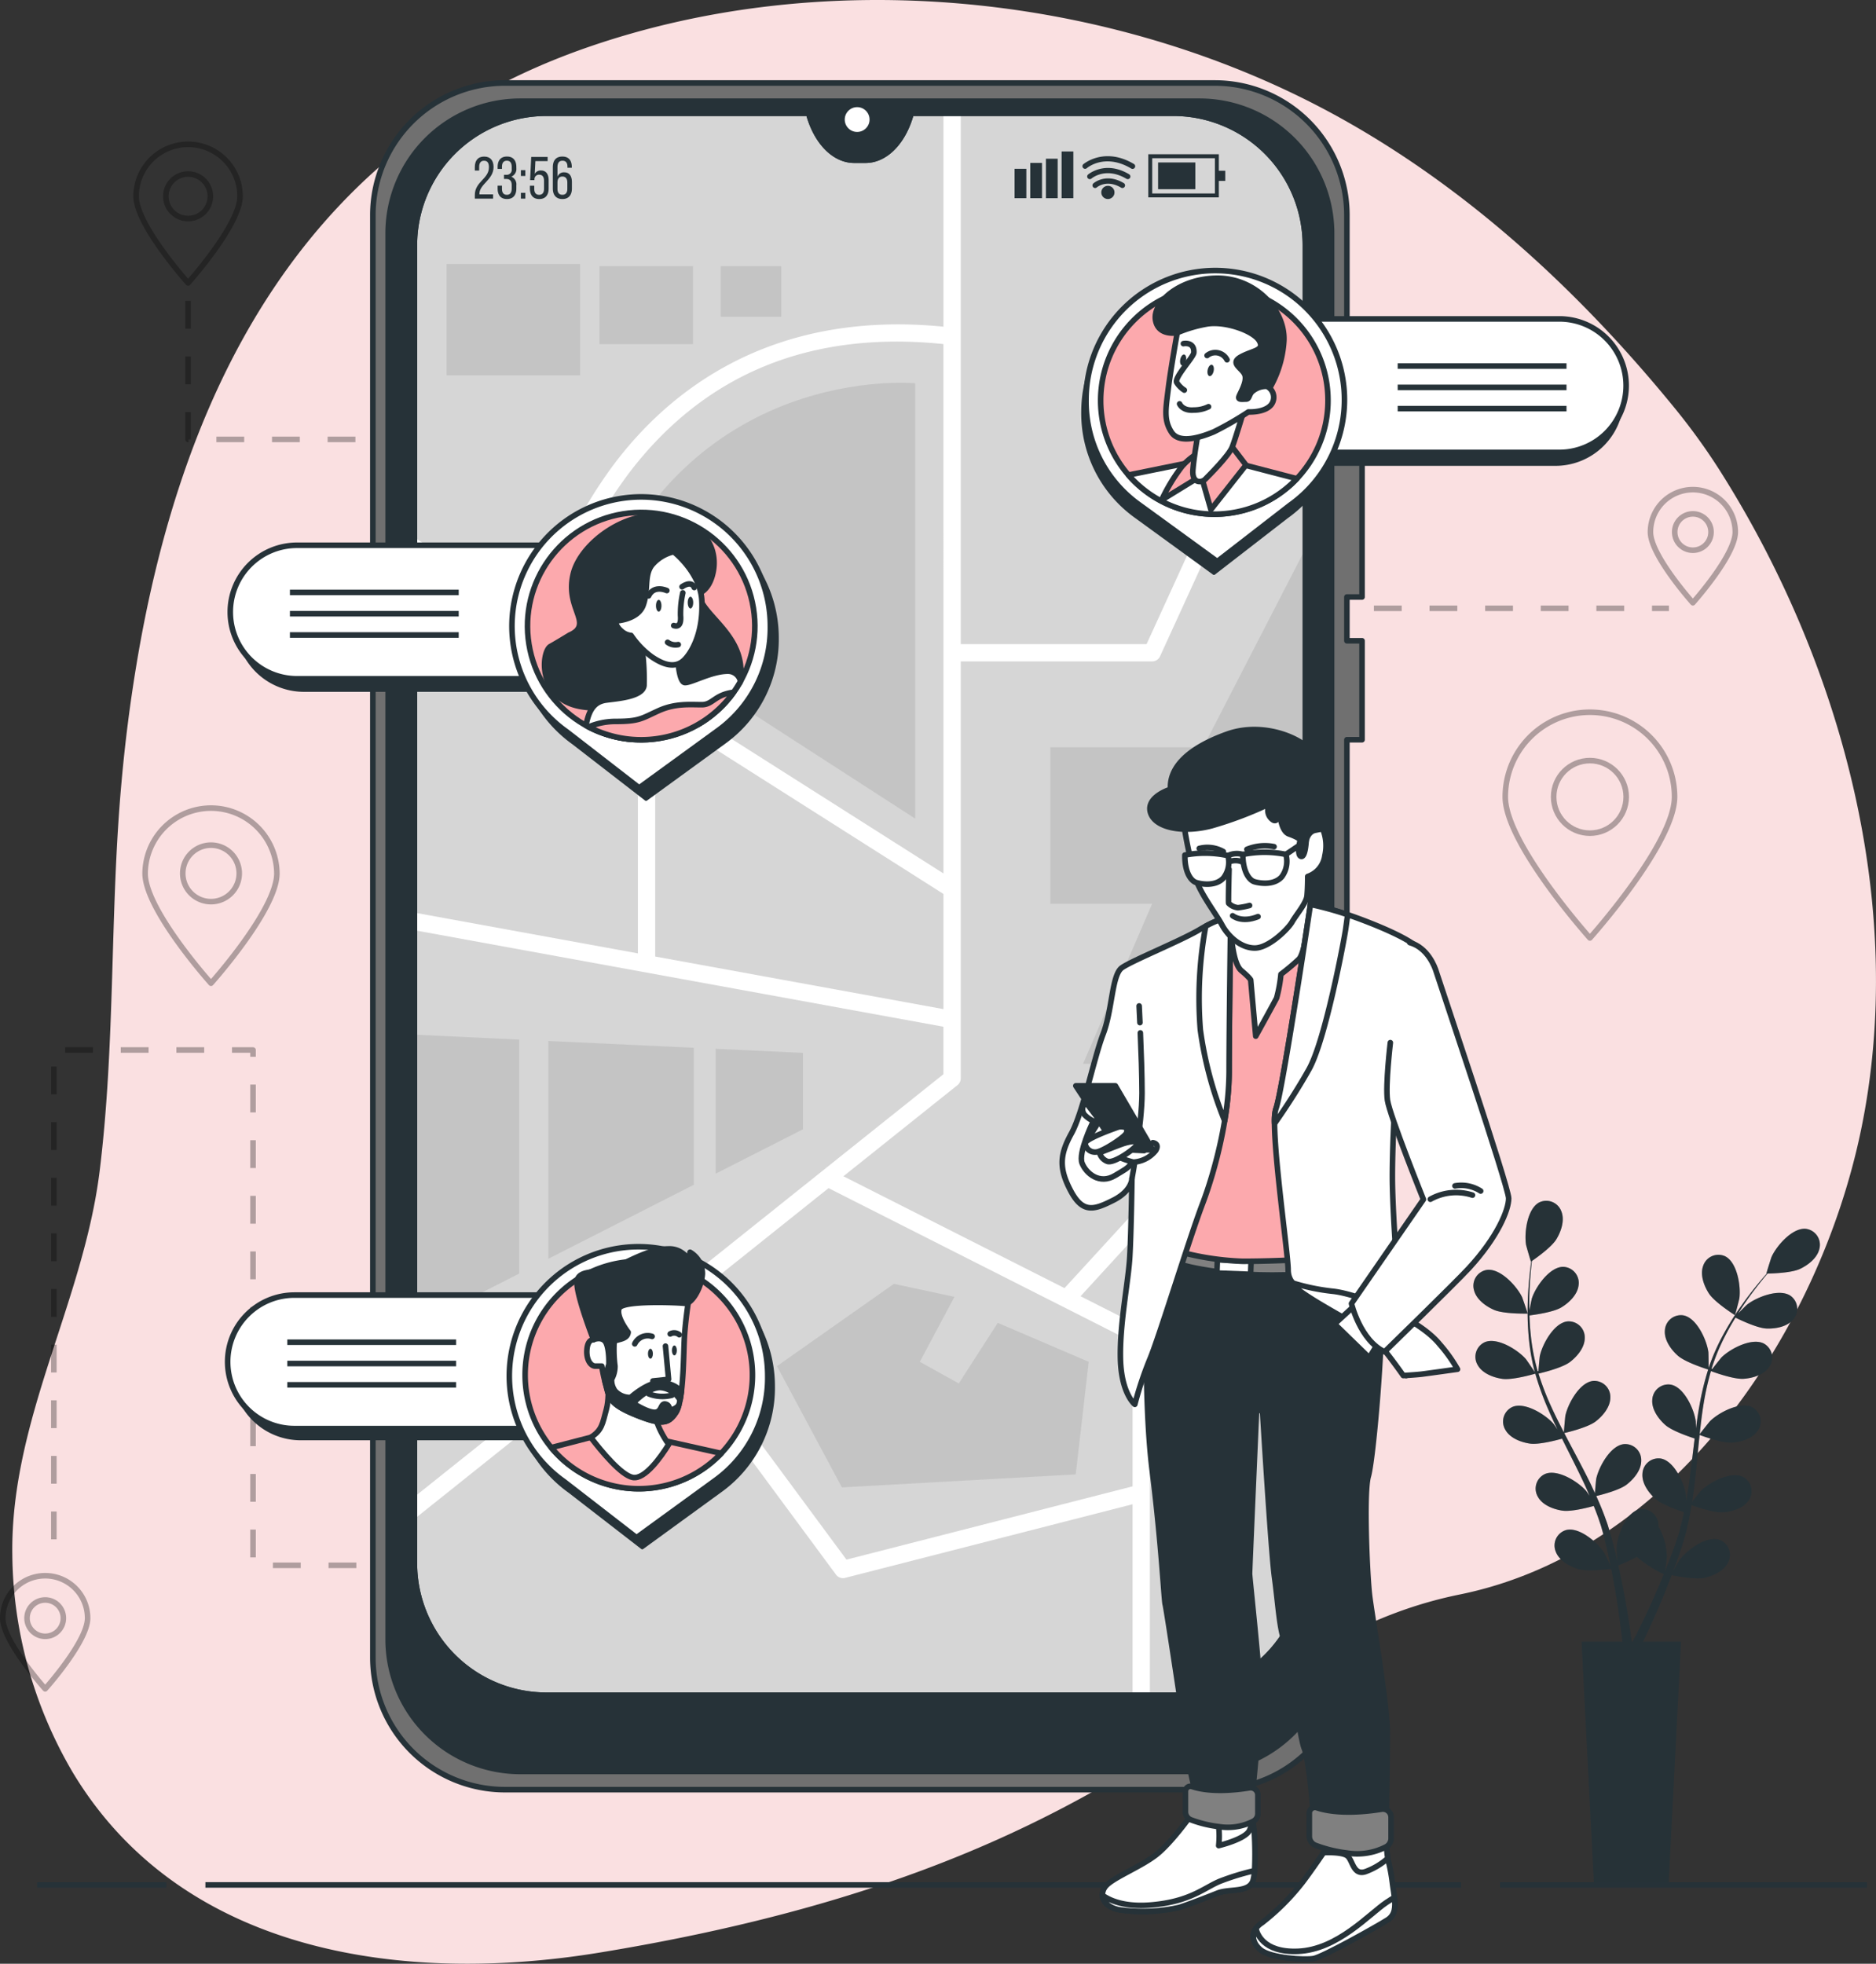 <svg xmlns="http://www.w3.org/2000/svg" width="337.295" height="353.033" viewBox="0 0 337.295 353.033">
  <rect x="0" y="0" width="337.295" height="353.033" fill="#333333" stroke="none"/>
  <g id="Group_62" data-name="Group 62" transform="translate(-1059.705 -138.527)">
    <g id="Background_Simple" data-name="Background Simple" transform="translate(1061.918 138.527)">
      <g id="Group_1" data-name="Group 1" transform="translate(0 0)">
        <path id="Path_1" data-name="Path 1" d="M351.111,103.239a118.122,118.122,0,0,0-8.582-12.054c-17.875-21.974-39.163-41.537-64.456-54.653C238.709,16.122,188.863,11.342,146.5,26.15,96.221,43.724,74.011,86.9,65.7,137.178q-1.741,10.534-2.679,21.182c-2.084,23.166-1.06,46.6-3.912,69.689-2.922,23.648-16.051,44.72-15.7,68.968a78.426,78.426,0,0,0,10.88,39.176c19.742,32.787,59.778,38.081,94.637,32.374,100.809-16.5,112.2-55.74,154.727-64.389,38.348-7.8,64.6-47.2,72.128-83.428C384.111,180.682,372.443,137.445,351.111,103.239Z" transform="translate(-43.406 -17.527)" fill="#fae0e1"/>
      </g>
    </g>
    <g id="Graphics" transform="translate(1060.205 164.475)">
      <g id="Group_8" data-name="Group 8" transform="translate(0 0)" opacity="0.3">
        <g id="Group_2" data-name="Group 2" transform="translate(9.182 28.137)">
          <path id="Path_3" data-name="Path 3" d="M84,87v24.912H214.01V315.1h10.9" transform="translate(-59.866 -87)" fill="none" stroke="#000" stroke-linejoin="round" stroke-width="1" stroke-dasharray="5"/>
          <path id="Path_4" data-name="Path 4" d="M53,325.378V237.407H88.811v92.642h94.978V158H343.382" transform="translate(-53 -102.726)" fill="none" stroke="#000" stroke-linejoin="round" stroke-width="1" stroke-dasharray="5"/>
        </g>
        <g id="Group_3" data-name="Group 3" transform="translate(23.974)">
          <path id="Path_5" data-name="Path 5" d="M90.684,60.2A9.342,9.342,0,1,0,72,60.2c0,5.16,9.342,15.57,9.342,15.57S90.684,65.359,90.684,60.2Z" transform="translate(-72 -50.857)" fill="none" stroke="#000" stroke-linejoin="round" stroke-width="1"/>
          <path id="Path_6" data-name="Path 6" d="M86.865,61.718a4,4,0,1,0-4,4A4,4,0,0,0,86.865,61.718Z" transform="translate(-73.519 -52.376)" fill="none" stroke="#000" stroke-linejoin="round" stroke-width="1"/>
        </g>
        <g id="Group_4" data-name="Group 4" transform="translate(296.243 62.078)">
          <path id="Path_7" data-name="Path 7" d="M436.984,138.222a7.625,7.625,0,1,0-15.251,0c0,4.211,7.625,12.708,7.625,12.708S436.984,142.433,436.984,138.222Z" transform="translate(-421.733 -130.597)" fill="none" stroke="#000" stroke-linejoin="round" stroke-width="1"/>
          <circle id="Ellipse_1" data-name="Ellipse 1" cx="3.268" cy="3.268" r="3.268" transform="translate(4.358 4.357)" fill="none" stroke="#000" stroke-linejoin="round" stroke-width="1"/>
        </g>
        <g id="Group_5" data-name="Group 5" transform="translate(270.141 102.095)">
          <path id="Path_8" data-name="Path 8" d="M418.641,197.217a15.218,15.218,0,0,0-30.436,0c0,8.4,15.218,25.364,15.218,25.364S418.641,205.622,418.641,197.217Z" transform="translate(-388.205 -182)" fill="none" stroke="#000" stroke-linejoin="round" stroke-width="1"/>
          <circle id="Ellipse_2" data-name="Ellipse 2" cx="6.522" cy="6.522" r="6.522" transform="translate(8.696 8.696)" fill="none" stroke="#000" stroke-linejoin="round" stroke-width="1"/>
        </g>
        <g id="Group_6" data-name="Group 6" transform="translate(25.589 119.222)">
          <path id="Path_9" data-name="Path 9" d="M97.768,215.846a11.847,11.847,0,0,0-23.693,0c0,6.543,11.847,19.744,11.847,19.744S97.768,222.389,97.768,215.846Z" transform="translate(-74.075 -204)" fill="none" stroke="#000" stroke-linejoin="round" stroke-width="1"/>
          <path id="Path_10" data-name="Path 10" d="M92.925,217.772a5.077,5.077,0,1,0-5.077,5.077A5.077,5.077,0,0,0,92.925,217.772Z" transform="translate(-76.001 -205.926)" fill="none" stroke="#000" stroke-linejoin="round" stroke-width="1"/>
        </g>
        <g id="Group_7" data-name="Group 7" transform="translate(0 257.332)">
          <path id="Path_11" data-name="Path 11" d="M56.456,389.028a7.625,7.625,0,0,0-15.251,0c0,4.211,7.625,12.708,7.625,12.708S56.456,393.239,56.456,389.028Z" transform="translate(-41.205 -381.403)" fill="none" stroke="#000" stroke-linejoin="round" stroke-width="1"/>
          <circle id="Ellipse_3" data-name="Ellipse 3" cx="3.268" cy="3.268" r="3.268" transform="translate(4.358 4.357)" fill="none" stroke="#000" stroke-linejoin="round" stroke-width="1"/>
        </g>
      </g>
    </g>
    <g id="Device" transform="translate(1126.742 153.449)">
      <g id="Group_25" data-name="Group 25" transform="translate(0 0)">
        <g id="Group_12" data-name="Group 12" transform="translate(7.464 5.43)">
          <path id="Path_12" data-name="Path 12" d="M296.461,67.426v236.9a23.761,23.761,0,0,1-23.76,23.76H160.02a23.761,23.761,0,0,1-23.76-23.76V67.426a23.759,23.759,0,0,1,23.76-23.752h47.115l.047.171c1.394,5.014,4.6,8.275,8.159,8.275h2.04c3.558,0,6.765-3.262,8.159-8.275l.054-.171H272.7A23.759,23.759,0,0,1,296.461,67.426Z" transform="translate(-136.26 -43.671)" fill="#d6d6d6"/>
          <g id="Group_11" data-name="Group 11">
            <path id="Path_13" data-name="Path 13" d="M234.5,217.183V142.224h34.411a1.557,1.557,0,0,0,1.416-.909l26.134-57.142V76.686l-28.55,62.424H234.5V43.67h-3.114V82.046c-31.077-3.067-49.282,11.586-59.115,24.572A83.627,83.627,0,0,0,158.715,134.2L136.264,119.95v3.689l40.209,25.529h-.026v45.546l-40.183-7.33v3.166L231.382,207.9v8.536l-95.118,75.982V296.4l43.017-34.362L212.068,306.4a1.553,1.553,0,0,0,1.638.583l51.684-13.236v34.34H268.5V263.616a1.555,1.555,0,0,0-.855-1.389l-11.608-5.873,19.839-21.642,20.579,7.915v-3.336l-20.451-7.866a1.559,1.559,0,0,0-1.707.4l-21.146,23.068L213.4,234.783l20.51-16.384A1.554,1.554,0,0,0,234.5,217.183Zm30.893,47.39v25.956L213.949,303.7l-32.232-43.609,29.01-23.174Zm-34.007-59.84-51.821-9.452V151.129l51.821,32.9Zm0-24.391-69.9-44.383A81.149,81.149,0,0,1,174.75,108.5c13.6-17.955,32.647-25.794,56.632-23.327Z" transform="translate(-136.261 -43.67)" fill="#fff"/>
            <g id="Group_10" data-name="Group 10" transform="translate(0 27.505)">
              <path id="Path_14" data-name="Path 14" d="M328.992,207.41h-4.663l-11.771,29.435H289.016l12.425-28.781H283.13v-28.12H310.6l18.4-35.71Z" transform="translate(-168.791 -93.449)" fill="#c4c4c4"/>
              <rect id="Rectangle_1" data-name="Rectangle 1" width="24" height="20" transform="translate(5.794 -0.384)" fill="#c4c4c4"/>
              <rect id="Rectangle_2" data-name="Rectangle 2" width="16.816" height="14.013" transform="translate(33.273)" fill="#c4c4c4"/>
              <path id="Path_15" data-name="Path 15" d="M177.684,146.948l57.8,37.328V106.008S194.141,101.994,177.684,146.948Z" transform="translate(-145.435 -84.962)" fill="#c4c4c4"/>
              <rect id="Rectangle_3" data-name="Rectangle 3" width="10.899" height="9.083" transform="translate(55.071)" fill="#c4c4c4"/>
              <path id="Path_16" data-name="Path 16" d="M241.02,314,220,328.792l11.678,21.8,42.039-2.336,2.336-20.241L259.7,321.007l-7.007,10.9-7.007-3.893,6.228-11.678Z" transform="translate(-154.808 -131.051)" fill="#c4c4c4"/>
              <g id="Group_9" data-name="Group 9" transform="translate(0 138.149)">
                <path id="Path_17" data-name="Path 17" d="M155.115,257.342V299.4l-18.855,9.591V256.454Z" transform="translate(-136.26 -256.454)" fill="#c4c4c4"/>
                <path id="Path_18" data-name="Path 18" d="M193.358,283.766V259.139L167.2,257.913v39.151Z" transform="translate(-143.113 -256.777)" fill="#c4c4c4"/>
                <path id="Path_19" data-name="Path 19" d="M205.841,259.724v22.448l15.7-7.979V260.46Z" transform="translate(-151.672 -257.179)" fill="#c4c4c4"/>
              </g>
            </g>
          </g>
        </g>
        <g id="Group_24" data-name="Group 24">
          <path id="Path_20" data-name="Path 20" d="M304.525,129.1V98.995H301.8V60.453a23.758,23.758,0,0,0-23.758-23.758H150.431a23.758,23.758,0,0,0-23.758,23.758v259.3a23.758,23.758,0,0,0,23.758,23.758H278.043A23.758,23.758,0,0,0,301.8,319.751V154.759h2.724v-17.79H301.8V129.1ZM294.337,302.779a23.761,23.761,0,0,1-23.76,23.76H157.9a23.761,23.761,0,0,1-23.76-23.76V65.88A23.759,23.759,0,0,1,157.9,42.128h47.115l.047.171c1.394,5.014,4.6,8.275,8.159,8.275h2.04c3.558,0,6.765-3.262,8.159-8.275l.054-.171h47.107a23.759,23.759,0,0,1,23.76,23.752Z" transform="translate(-126.673 -36.695)" fill="#707070" stroke="#263238" stroke-linejoin="round" stroke-width="1"/>
          <path id="Path_21" data-name="Path 21" d="M276.075,40.9H153.964a23.758,23.758,0,0,0-23.758,23.758V317.409a23.758,23.758,0,0,0,23.758,23.758H276.075a23.758,23.758,0,0,0,23.758-23.758V64.657A23.758,23.758,0,0,0,276.075,40.9ZM295.12,303.71a23.761,23.761,0,0,1-23.76,23.76H158.679a23.761,23.761,0,0,1-23.76-23.76V66.812a23.759,23.759,0,0,1,23.76-23.752h47.115l.047.171c1.394,5.014,4.6,8.275,8.159,8.275h2.04c3.558,0,6.765-3.262,8.159-8.275l.054-.171H271.36a23.759,23.759,0,0,1,23.76,23.752Z" transform="translate(-127.456 -37.626)" fill="#263238" stroke="#263238" stroke-linejoin="round" stroke-width="1"/>
          <circle id="Ellipse_4" data-name="Ellipse 4" cx="2.23" cy="2.23" r="2.23" transform="translate(84.844 4.339)" fill="#fff"/>
          <g id="Group_23" data-name="Group 23" transform="translate(18.335 12.307)">
            <g id="Group_13" data-name="Group 13" transform="translate(0 0.916)">
              <path id="Path_22" data-name="Path 22" d="M153.592,55.573c0,2.257-2.534,3.069-2.545,4.791v.118h2.46v.759h-3.283V60.6c0-2.416,2.535-2.887,2.535-4.994,0-.77-.258-1.176-.877-1.176s-.877.438-.877,1.1v.663h-.781v-.609c0-1.144.524-1.9,1.678-1.9S153.592,54.429,153.592,55.573Z" transform="translate(-150.224 -53.68)" fill="#263238"/>
              <path id="Path_23" data-name="Path 23" d="M158.855,55.562v.192a1.488,1.488,0,0,1-.909,1.541,1.487,1.487,0,0,1,.909,1.55v.578c0,1.144-.535,1.893-1.689,1.893s-1.678-.749-1.678-1.893V58.91h.78v.567c0,.673.278,1.08.877,1.08s.877-.4.877-1.155v-.578c0-.738-.31-1.091-.941-1.112h-.449v-.749h.492a.9.9,0,0,0,.9-1.026v-.343c0-.77-.268-1.165-.877-1.165s-.877.417-.877,1.091V55.9h-.78v-.343c0-1.144.534-1.882,1.678-1.882S158.855,54.418,158.855,55.562Z" transform="translate(-151.39 -53.68)" fill="#263238"/>
              <path id="Path_24" data-name="Path 24" d="M161.661,56.826v1.038h-.8V56.826Zm0,4.075v1.037h-.8V60.9Z" transform="translate(-152.58 -54.377)" fill="#263238"/>
              <path id="Path_25" data-name="Path 25" d="M163.813,56.825a1.2,1.2,0,0,1,1.112-.62c.962,0,1.39.706,1.39,1.775v1.465c0,1.144-.545,1.893-1.689,1.893s-1.679-.749-1.679-1.893v-.5h.781V59.5c0,.673.278,1.08.877,1.08s.877-.406.877-1.08V58.043c0-.673-.278-1.08-.877-1.08a.807.807,0,0,0-.845.8v.171h-.78l.2-4.16h2.951v.748h-2.2Z" transform="translate(-153.042 -53.701)" fill="#263238"/>
              <path id="Path_26" data-name="Path 26" d="M171.648,55.552v.139h-.78V55.5c0-.674-.279-1.07-.888-1.07-.631,0-.909.406-.909,1.209v1.678a1.2,1.2,0,0,1,1.208-.8c.962,0,1.39.7,1.39,1.775v1.134c0,1.144-.568,1.893-1.711,1.893s-1.722-.749-1.722-1.893V55.605c0-1.187.535-1.925,1.722-1.925C171.114,53.68,171.648,54.408,171.648,55.552Zm-2.577,2.8v1.123c0,.673.278,1.08.887,1.08s.888-.406.888-1.08V58.354c0-.674-.289-1.081-.888-1.081S169.072,57.68,169.072,58.354Z" transform="translate(-154.214 -53.68)" fill="#263238"/>
            </g>
            <g id="Group_22" data-name="Group 22" transform="translate(97.043)">
              <rect id="Rectangle_4" data-name="Rectangle 4" width="2.114" height="5.284" transform="translate(0 3.117)" fill="#263238"/>
              <rect id="Rectangle_5" data-name="Rectangle 5" width="2.114" height="6.343" transform="translate(2.818 2.059)" fill="#263238"/>
              <rect id="Rectangle_6" data-name="Rectangle 6" width="2.114" height="7.094" transform="translate(5.636 1.307)" fill="#263238"/>
              <rect id="Rectangle_7" data-name="Rectangle 7" width="2.114" height="8.401" transform="translate(8.454)" fill="#263238"/>
              <g id="Group_17" data-name="Group 17" transform="translate(24.043 0.506)">
                <g id="Group_14" data-name="Group 14">
                  <path id="Path_27" data-name="Path 27" d="M318.442,60.9H305.76v-7.75h12.682Zm-11.977-.7h11.273V53.858H306.465Z" transform="translate(-305.76 -53.153)" fill="#263238"/>
                </g>
                <g id="Group_15" data-name="Group 15" transform="translate(1.761 1.472)">
                  <rect id="Rectangle_8" data-name="Rectangle 8" width="6.693" height="4.807" fill="#263238"/>
                </g>
                <g id="Group_16" data-name="Group 16" transform="translate(12.242 2.962)">
                  <rect id="Rectangle_9" data-name="Rectangle 9" width="1.595" height="1.826" fill="#263238"/>
                </g>
              </g>
              <g id="Group_18" data-name="Group 18" transform="translate(14.008 4.842)">
                <path id="Path_28" data-name="Path 28" d="M298.255,60.451a.472.472,0,0,1-.242-.067c-2.581-1.534-4.286-.11-4.358-.05a.473.473,0,0,1-.624-.712c.092-.08,2.273-1.949,5.466-.052a.474.474,0,0,1-.242.881Z" transform="translate(-292.871 -58.722)" fill="#263238"/>
              </g>
              <g id="Group_19" data-name="Group 19" transform="translate(13.053 2.964)">
                <path id="Path_29" data-name="Path 29" d="M298.938,58.325a.474.474,0,0,1-.242-.067c-3.731-2.219-6.24-.072-6.265-.051a.473.473,0,0,1-.625-.711c.03-.028,3.056-2.619,7.376-.052a.474.474,0,0,1-.243.881Z" transform="translate(-291.644 -56.31)" fill="#263238"/>
              </g>
              <g id="Group_20" data-name="Group 20" transform="translate(12.187 0.849)">
                <path id="Path_30" data-name="Path 30" d="M299.559,55.88a.477.477,0,0,1-.243-.067c-4.726-2.81-7.868-.164-8-.05a.474.474,0,0,1-.624-.712c.037-.033,3.77-3.227,9.109-.052a.474.474,0,0,1-.242.881Z" transform="translate(-290.531 -53.593)" fill="#263238"/>
              </g>
              <g id="Group_21" data-name="Group 21" transform="translate(15.591 6.176)">
                <circle id="Ellipse_5" data-name="Ellipse 5" cx="1.188" cy="1.188" r="1.188" fill="#263238"/>
              </g>
            </g>
          </g>
        </g>
      </g>
    </g>
    <g id="Plants" transform="translate(1324.628 354.386)">
      <g id="Group_26" data-name="Group 26" transform="translate(0)">
        <path id="Path_31" data-name="Path 31" d="M439.556,318.133c.038.023.779-2.845.8-3.032.3-2.157-.387-6.5-2.584-7.563a2.887,2.887,0,0,0-3.928,1.739c-.589,1.619.158,3.6,1.042,4.969C435.928,315.849,439.553,318.131,439.556,318.133Z" transform="translate(-392.55 -297.561)" fill="#263238"/>
        <path id="Path_32" data-name="Path 32" d="M384.558,317.963c1.75.764,6.032.669,6.035.668.044,0-.92-2.8-1-2.972-.94-1.965-3.91-5.21-6.328-4.884a2.887,2.887,0,0,0-2.317,3.618C381.349,316.068,383.067,317.312,384.558,317.963Z" transform="translate(-380.86 -298.334)" fill="#263238"/>
        <path id="Path_33" data-name="Path 33" d="M440.748,299.857c-2.425-.262-5.307,3.063-6.194,5.052-.076.172-.965,3-.92,3h.052c-.459.521-.945,1.085-1.464,1.712-.948,1.165-2.01,2.491-3.067,4.012a51.26,51.26,0,0,0-3.181,5.067,37.689,37.689,0,0,0-2.717,6.117c-.009.025-.014.052-.022.077.012-.714-.019-2.713-.039-2.866-.28-2.16-2.091-6.17-4.49-6.613a2.887,2.887,0,0,0-3.33,2.715c-.14,1.716,1.1,3.434,2.318,4.518,1.368,1.222,5.166,2.406,5.469,2.5a51.157,51.157,0,0,0-1.6,6.627c-.233,1.3-.427,2.627-.6,3.954-.009-.618-.022-1.171-.032-1.248-.279-2.16-2.09-6.17-4.489-6.613a2.886,2.886,0,0,0-3.33,2.715c-.141,1.716,1.1,3.434,2.318,4.518,1.231,1.1,4.449,2.174,5.3,2.447-.062.511-.131,1.019-.191,1.529-.293,2.448-.574,4.892-.923,7.281-.123.842-.275,1.667-.423,2.492-.009-.549-.02-1.011-.03-1.081-.28-2.16-2.09-6.17-4.49-6.613a2.886,2.886,0,0,0-3.329,2.715c-.141,1.716,1.1,3.434,2.317,4.518,1.175,1.049,4.136,2.068,5.151,2.4-.178.841-.354,1.683-.565,2.49-.156.548-.269,1.086-.455,1.628s-.347,1.074-.518,1.6c-.367,1.007-.738,2.049-1.12,3.023-.261.679-.522,1.321-.783,1.969.132-.836.356-2.48.36-2.619a11.212,11.212,0,0,0-1.5-5.453,3.368,3.368,0,0,0-.04-.638,2.886,2.886,0,0,0-3.53-2.449c-2.357.627-3.852,4.765-3.963,6.94-.007.128.077,1.529.145,2.411-.119-.512-.228-1.011-.357-1.538-.248-1.043-.525-2.076-.819-3.189l-.488-1.613c-.151-.542-.38-1.1-.569-1.649-.466-1.274-1-2.543-1.568-3.81.912-.219,4.142-1.042,5.438-2.037s2.66-2.61,2.648-4.332A2.886,2.886,0,0,0,408,338.563c-2.425.263-4.529,4.126-4.97,6.26-.027.133-.171,1.7-.233,2.561-.347-.759-.689-1.518-1.065-2.274-1.084-2.183-2.248-4.359-3.4-6.535-.353-.666-.7-1.334-1.045-2,.325-.075,4.184-.97,5.637-2.084,1.291-.99,2.659-2.611,2.647-4.332a2.886,2.886,0,0,0-3.117-2.956c-2.426.264-4.53,4.127-4.97,6.26-.033.161-.237,2.415-.261,2.99-.764-1.47-1.511-2.943-2.189-4.423a50.829,50.829,0,0,1-2.381-6.149c.152-.034,4.184-.951,5.671-2.092,1.292-.99,2.66-2.61,2.648-4.332a2.886,2.886,0,0,0-3.118-2.955c-2.425.263-4.529,4.126-4.969,6.259-.03.141-.186,1.858-.241,2.676l-.139.015a37.227,37.227,0,0,1-1.241-6.515c-.135-1.211-.2-2.377-.234-3.512.768-.094,4.276-.56,5.728-1.44,1.391-.842,2.93-2.3,3.107-4.016a2.887,2.887,0,0,0-2.775-3.28c-2.439,0-4.955,3.6-5.627,5.676-.037.113-.281,1.3-.447,2.166-.008-.512-.026-1.041-.023-1.533,0-1.844.12-3.534.235-5.028.072-.849.155-1.616.24-2.333.706-.485,3.527-2.476,4.395-3.9.847-1.389,1.54-3.393.908-5a2.888,2.888,0,0,0-3.974-1.633c-2.167,1.12-2.736,5.482-2.378,7.631.031.186.849,3.034.887,3.009l.043-.029c-.1.687-.19,1.426-.276,2.235-.149,1.5-.3,3.187-.346,5.038a51.3,51.3,0,0,0,.142,5.981,37.63,37.63,0,0,0,1.108,6.6c.007.026.018.051.025.076-.384-.6-1.513-2.252-1.615-2.37-1.425-1.647-5.147-3.992-7.393-3.039a2.887,2.887,0,0,0-1.279,4.1c.83,1.509,2.815,2.255,4.425,2.49,1.816.265,5.637-.843,5.941-.933a51.127,51.127,0,0,0,2.318,6.413c.525,1.217,1.093,2.427,1.677,3.632-.349-.511-.664-.965-.715-1.024-1.425-1.647-5.147-3.992-7.393-3.038a2.886,2.886,0,0,0-1.279,4.1c.829,1.509,2.815,2.255,4.425,2.49,1.633.238,4.91-.641,5.774-.886.229.46.452.923.683,1.381,1.107,2.2,2.22,4.4,3.247,6.583.362.77.69,1.541,1.021,2.312-.31-.453-.575-.832-.621-.886-1.425-1.647-5.147-3.993-7.393-3.039a2.887,2.887,0,0,0-1.279,4.1c.83,1.509,2.815,2.255,4.425,2.49,1.559.227,4.591-.557,5.619-.842.315.8.633,1.6.9,2.389.172.543.375,1.053.517,1.608l.453,1.622c.25,1.042.515,2.117.733,3.14.158.71.294,1.39.434,2.074-.352-.771-1.072-2.265-1.146-2.383-1.159-1.844-4.483-4.726-6.847-4.123a2.886,2.886,0,0,0-1.886,3.86c.592,1.617,2.441,2.655,4,3.131,1.713.524,5.506.045,5.979-.018.227,1.133.438,2.237.619,3.283.639,3.622,1.033,6.663,1.279,8.792.044.378.081.715.114,1.034H400.4l2.24,43.708h13.391l2.24-43.708h-6.84c.051-.105.1-.2.152-.314.939-1.955,2.241-4.764,3.646-8.2.447-1.086.9-2.255,1.359-3.459.459.1,4.213.859,5.963.464,1.587-.359,3.509-1.257,4.219-2.825a2.886,2.886,0,0,0-1.593-3.99c-2.312-.777-5.842,1.849-7.135,3.6-.076.1-.779,1.317-1.21,2.091.185-.494.368-.97.551-1.48.369-1.006.708-2.02,1.077-3.111q.238-.8.483-1.615c.173-.536.287-1.123.434-1.689.315-1.32.569-2.673.795-4.043.881.321,4.029,1.415,5.659,1.3s3.659-.71,4.6-2.153a2.886,2.886,0,0,0-.97-4.184c-2.168-1.118-6.054.943-7.6,2.48-.1.1-1.08,1.323-1.608,2.007.13-.824.263-1.646.367-2.483.3-2.419.529-4.877.768-7.327.073-.751.155-1.5.234-2.246.312.118,4.025,1.5,5.851,1.371,1.622-.114,3.658-.71,4.6-2.153a2.886,2.886,0,0,0-.97-4.184c-2.168-1.118-6.054.943-7.6,2.48-.117.116-1.53,1.883-1.867,2.35.174-1.647.363-3.288.614-4.9a50.937,50.937,0,0,1,1.406-6.442c.146.055,4.014,1.515,5.885,1.384,1.622-.114,3.658-.711,4.6-2.153a2.887,2.887,0,0,0-.97-4.185c-2.168-1.118-6.054.943-7.6,2.48-.1.1-1.179,1.446-1.677,2.1l-.124-.064a37.182,37.182,0,0,1,2.558-6.117c.555-1.085,1.146-2.092,1.743-3.058.693.346,3.875,1.891,5.572,1.959,1.625.065,3.714-.3,4.807-1.635a2.887,2.887,0,0,0-.505-4.266c-2.032-1.35-6.121.272-7.825,1.63-.092.073-.951.929-1.567,1.56.276-.432.553-.883.825-1.292,1.021-1.536,2.05-2.88,2.971-4.064.529-.669,1.021-1.263,1.487-1.814.856-.015,4.308-.12,5.817-.828,1.473-.691,3.157-1.981,3.513-3.666A2.887,2.887,0,0,0,440.748,299.857Zm-26.854,65.161c-1.466,3.373-2.815,6.128-3.784,8.039-.2.385-.371.726-.534,1.04h-.163c-.047-.373-.1-.781-.163-1.239-.3-2.149-.761-5.21-1.485-8.853-.226-1.151-.49-2.378-.774-3.634a31.258,31.258,0,0,0,3.335-1.569,21.118,21.118,0,0,0,4.863,3.136C414.753,363.008,414.319,364.045,413.894,365.017Z" transform="translate(-380.963 -294.801)" fill="#263238"/>
        <path id="Path_34" data-name="Path 34" d="M384.558,317.963c1.75.764,6.032.669,6.035.668.044,0-.92-2.8-1-2.972-.94-1.965-3.91-5.21-6.328-4.884a2.887,2.887,0,0,0-2.317,3.618C381.349,316.068,383.067,317.312,384.558,317.963Z" transform="translate(-380.86 -298.334)" fill="#263238" opacity="0.3"/>
        <path id="Path_35" data-name="Path 35" d="M439.556,318.133c.038.023.779-2.845.8-3.032.3-2.157-.387-6.5-2.584-7.563a2.887,2.887,0,0,0-3.928,1.739c-.589,1.619.158,3.6,1.042,4.969C435.928,315.849,439.553,318.131,439.556,318.133Z" transform="translate(-392.55 -297.561)" fill="#263238" opacity="0.3"/>
        <path id="Path_36" data-name="Path 36" d="M440.748,299.857c-2.425-.262-5.307,3.063-6.194,5.052-.076.172-.965,3-.92,3h.052c-.459.521-.945,1.085-1.464,1.712-.948,1.165-2.01,2.491-3.067,4.012a51.26,51.26,0,0,0-3.181,5.067,37.689,37.689,0,0,0-2.717,6.117c-.009.025-.014.052-.022.077.012-.714-.019-2.713-.039-2.866-.28-2.16-2.091-6.17-4.49-6.613a2.887,2.887,0,0,0-3.33,2.715c-.14,1.716,1.1,3.434,2.318,4.518,1.368,1.222,5.166,2.406,5.469,2.5a51.157,51.157,0,0,0-1.6,6.627c-.233,1.3-.427,2.627-.6,3.954-.009-.618-.022-1.171-.032-1.248-.279-2.16-2.09-6.17-4.489-6.613a2.886,2.886,0,0,0-3.33,2.715c-.141,1.716,1.1,3.434,2.318,4.518,1.231,1.1,4.449,2.174,5.3,2.447-.062.511-.131,1.019-.191,1.529-.293,2.448-.574,4.892-.923,7.281-.123.842-.275,1.667-.423,2.492-.009-.549-.02-1.011-.03-1.081-.28-2.16-2.09-6.17-4.49-6.613a2.886,2.886,0,0,0-3.329,2.715c-.141,1.716,1.1,3.434,2.317,4.518,1.175,1.049,4.136,2.068,5.151,2.4-.178.841-.354,1.683-.565,2.49-.156.548-.269,1.086-.455,1.628s-.347,1.074-.518,1.6c-.367,1.007-.738,2.049-1.12,3.023-.261.679-.522,1.321-.783,1.969.132-.836.356-2.48.36-2.619a11.212,11.212,0,0,0-1.5-5.453,3.368,3.368,0,0,0-.04-.638,2.886,2.886,0,0,0-3.53-2.449c-2.357.627-3.852,4.765-3.963,6.94-.007.128.077,1.529.145,2.411-.119-.512-.228-1.011-.357-1.538-.248-1.043-.525-2.076-.819-3.189l-.488-1.613c-.151-.542-.38-1.1-.569-1.649-.466-1.274-1-2.543-1.568-3.81.912-.219,4.142-1.042,5.438-2.037s2.66-2.61,2.648-4.332A2.886,2.886,0,0,0,408,338.563c-2.425.263-4.529,4.126-4.97,6.26-.027.133-.171,1.7-.233,2.561-.347-.759-.689-1.518-1.065-2.274-1.084-2.183-2.248-4.359-3.4-6.535-.353-.666-.7-1.334-1.045-2,.325-.075,4.184-.97,5.637-2.084,1.291-.99,2.659-2.611,2.647-4.332a2.886,2.886,0,0,0-3.117-2.956c-2.426.264-4.53,4.127-4.97,6.26-.033.161-.237,2.415-.261,2.99-.764-1.47-1.511-2.943-2.189-4.423a50.829,50.829,0,0,1-2.381-6.149c.152-.034,4.184-.951,5.671-2.092,1.292-.99,2.66-2.61,2.648-4.332a2.886,2.886,0,0,0-3.118-2.955c-2.425.263-4.529,4.126-4.969,6.259-.03.141-.186,1.858-.241,2.676l-.139.015a37.227,37.227,0,0,1-1.241-6.515c-.135-1.211-.2-2.377-.234-3.512.768-.094,4.276-.56,5.728-1.44,1.391-.842,2.93-2.3,3.107-4.016a2.887,2.887,0,0,0-2.775-3.28c-2.439,0-4.955,3.6-5.627,5.676-.037.113-.281,1.3-.447,2.166-.008-.512-.026-1.041-.023-1.533,0-1.844.12-3.534.235-5.028.072-.849.155-1.616.24-2.333.706-.485,3.527-2.476,4.395-3.9.847-1.389,1.54-3.393.908-5a2.888,2.888,0,0,0-3.974-1.633c-2.167,1.12-2.736,5.482-2.378,7.631.031.186.849,3.034.887,3.009l.043-.029c-.1.687-.19,1.426-.276,2.235-.149,1.5-.3,3.187-.346,5.038a51.3,51.3,0,0,0,.142,5.981,37.63,37.63,0,0,0,1.108,6.6c.007.026.018.051.025.076-.384-.6-1.513-2.252-1.615-2.37-1.425-1.647-5.147-3.992-7.393-3.039a2.887,2.887,0,0,0-1.279,4.1c.83,1.509,2.815,2.255,4.425,2.49,1.816.265,5.637-.843,5.941-.933a51.127,51.127,0,0,0,2.318,6.413c.525,1.217,1.093,2.427,1.677,3.632-.349-.511-.664-.965-.715-1.024-1.425-1.647-5.147-3.992-7.393-3.038a2.886,2.886,0,0,0-1.279,4.1c.829,1.509,2.815,2.255,4.425,2.49,1.633.238,4.91-.641,5.774-.886.229.46.452.923.683,1.381,1.107,2.2,2.22,4.4,3.247,6.583.362.77.69,1.541,1.021,2.312-.31-.453-.575-.832-.621-.886-1.425-1.647-5.147-3.993-7.393-3.039a2.887,2.887,0,0,0-1.279,4.1c.83,1.509,2.815,2.255,4.425,2.49,1.559.227,4.591-.557,5.619-.842.315.8.633,1.6.9,2.389.172.543.375,1.053.517,1.608l.453,1.622c.25,1.042.515,2.117.733,3.14.158.71.294,1.39.434,2.074-.352-.771-1.072-2.265-1.146-2.383-1.159-1.844-4.483-4.726-6.847-4.123a2.886,2.886,0,0,0-1.886,3.86c.592,1.617,2.441,2.655,4,3.131,1.713.524,5.506.045,5.979-.018.227,1.133.438,2.237.619,3.283.639,3.622,1.033,6.663,1.279,8.792.044.378.081.715.114,1.034H400.4l2.24,43.708h13.391l2.24-43.708h-6.84c.051-.105.1-.2.152-.314.939-1.955,2.241-4.764,3.646-8.2.447-1.086.9-2.255,1.359-3.459.459.1,4.213.859,5.963.464,1.587-.359,3.509-1.257,4.219-2.825a2.886,2.886,0,0,0-1.593-3.99c-2.312-.777-5.842,1.849-7.135,3.6-.076.1-.779,1.317-1.21,2.091.185-.494.368-.97.551-1.48.369-1.006.708-2.02,1.077-3.111q.238-.8.483-1.615c.173-.536.287-1.123.434-1.689.315-1.32.569-2.673.795-4.043.881.321,4.029,1.415,5.659,1.3s3.659-.71,4.6-2.153a2.886,2.886,0,0,0-.97-4.184c-2.168-1.118-6.054.943-7.6,2.48-.1.1-1.08,1.323-1.608,2.007.13-.824.263-1.646.367-2.483.3-2.419.529-4.877.768-7.327.073-.751.155-1.5.234-2.246.312.118,4.025,1.5,5.851,1.371,1.622-.114,3.658-.71,4.6-2.153a2.886,2.886,0,0,0-.97-4.184c-2.168-1.118-6.054.943-7.6,2.48-.117.116-1.53,1.883-1.867,2.35.174-1.647.363-3.288.614-4.9a50.937,50.937,0,0,1,1.406-6.442c.146.055,4.014,1.515,5.885,1.384,1.622-.114,3.658-.711,4.6-2.153a2.887,2.887,0,0,0-.97-4.185c-2.168-1.118-6.054.943-7.6,2.48-.1.1-1.179,1.446-1.677,2.1l-.124-.064a37.182,37.182,0,0,1,2.558-6.117c.555-1.085,1.146-2.092,1.743-3.058.693.346,3.875,1.891,5.572,1.959,1.625.065,3.714-.3,4.807-1.635a2.887,2.887,0,0,0-.505-4.266c-2.032-1.35-6.121.272-7.825,1.63-.092.073-.951.929-1.567,1.56.276-.432.553-.883.825-1.292,1.021-1.536,2.05-2.88,2.971-4.064.529-.669,1.021-1.263,1.487-1.814.856-.015,4.308-.12,5.817-.828,1.473-.691,3.157-1.981,3.513-3.666A2.887,2.887,0,0,0,440.748,299.857Zm-26.854,65.161c-1.466,3.373-2.815,6.128-3.784,8.039-.2.385-.371.726-.534,1.04h-.163c-.047-.373-.1-.781-.163-1.239-.3-2.149-.761-5.21-1.485-8.853-.226-1.151-.49-2.378-.774-3.634a31.258,31.258,0,0,0,3.335-1.569,21.118,21.118,0,0,0,4.863,3.136C414.753,363.008,414.319,364.045,413.894,365.017Z" transform="translate(-380.963 -294.801)" fill="#263238" opacity="0.3"/>
      </g>
    </g>
    <g id="Floor" transform="translate(1066.365 477.39)">
      <g id="Group_27" data-name="Group 27" transform="translate(0)">
        <line id="Line_1" data-name="Line 1" x2="65.971" transform="translate(263.042)" fill="none" stroke="#263238" stroke-linejoin="round" stroke-width="1"/>
        <line id="Line_2" data-name="Line 2" x2="225.766" transform="translate(30.27)" fill="none" stroke="#263238" stroke-linejoin="round" stroke-width="1"/>
        <line id="Line_3" data-name="Line 3" x2="23.263" fill="none" stroke="#263238" stroke-linejoin="round" stroke-width="1"/>
      </g>
    </g>
    <g id="Character" transform="translate(1250.682 269.684)">
      <g id="Group_42" data-name="Group 42" transform="translate(0)">
        <g id="Group_29" data-name="Group 29" transform="translate(7.233 195.086)">
          <g id="Group_28" data-name="Group 28">
            <path id="Path_37" data-name="Path 37" d="M322.523,446.641a9.455,9.455,0,0,1-.262,1.7c-.641,2.344-4.272,1.492-6.406,2.344s-4.912,1.921-6.834,2.562a30.035,30.035,0,0,1-10.889.429c-1.973-.423-2.927-1.5-2.965-2.613a2.382,2.382,0,0,1,.621-1.659c1.281-1.492,6.188-3.414,8.967-5.547s6.406-7.263,6.406-7.263c4.054,1.07,10.888.218,10.888.218s.423,2.344.423,2.985A61.554,61.554,0,0,1,322.523,446.641Z" transform="translate(-295.165 -436.591)" fill="#fff" stroke="#263238" stroke-linecap="round" stroke-linejoin="round" stroke-width="1"/>
            <path id="Path_38" data-name="Path 38" d="M322.524,449.5a9.455,9.455,0,0,1-.262,1.7c-.641,2.344-4.272,1.492-6.406,2.344s-4.912,1.921-6.834,2.562a30.035,30.035,0,0,1-10.889.429c-1.973-.423-2.927-1.5-2.965-2.613,1.089.8,3.747,2.191,8.794,1.749,6.969-.6,9.4-3.029,12.279-4.24A44.981,44.981,0,0,1,322.524,449.5Z" transform="translate(-295.166 -439.45)" fill="#fff" stroke="#263238" stroke-linecap="round" stroke-linejoin="round" stroke-width="1"/>
          </g>
          <path id="Path_39" data-name="Path 39" d="M327.995,437.932c-.095-.584-.182-1.063-.182-1.063a49.283,49.283,0,0,1-6.465.311l-.154.116s.427-.213.641,1.495a15.724,15.724,0,0,1,0,3.416s4.859-1.155,5.551-2.776C327.587,438.959,327.8,438.437,327.995,437.932Z" transform="translate(-300.931 -436.653)" fill="#fff" stroke="#263238" stroke-linecap="round" stroke-linejoin="round" stroke-width="1"/>
        </g>
        <g id="Group_31" data-name="Group 31" transform="translate(34.364 200.044)">
          <g id="Group_30" data-name="Group 30">
            <path id="Path_40" data-name="Path 40" d="M354.109,456.929c-1.967,1.242-11.587,6.623-13.246,6.93s-7.756-.1-9.518-1.55c-1.364-1.127-1.729-2.627-.852-3.875a3.689,3.689,0,0,1,1.063-.986A41.332,41.332,0,0,0,338.9,450.1c1.652-2.171,4.24-6,4.24-6l.2-1.14,10.556.314s.206,2.273.307,2.69a31.876,31.876,0,0,1,.833,4.445c.121.884.262,1.71.346,2.459C355.594,454.668,355.492,456.051,354.109,456.929Z" transform="translate(-330.017 -442.96)" fill="#fff" stroke="#263238" stroke-linecap="round" stroke-linejoin="round" stroke-width="1"/>
            <path id="Path_41" data-name="Path 41" d="M354.109,459.748c-1.967,1.242-11.587,6.623-13.246,6.93s-7.756-.1-9.518-1.55c-1.364-1.127-1.729-2.627-.852-3.875.135.724,1.134,4.394,7.558,4.125,7.13-.3,12.734-6.667,15.917-8.794.506-.339.979-.634,1.422-.9C355.594,457.487,355.492,458.87,354.109,459.748Z" transform="translate(-330.017 -445.779)" fill="#fff" stroke="#263238" stroke-linecap="round" stroke-linejoin="round" stroke-width="1"/>
          </g>
          <path id="Path_42" data-name="Path 42" d="M357.5,443.272l-10.553-.311-.207,1.138s-.189.279-.492.723c.258-.014,3.427-.172,4.321.622.931.828,1.035,3.518,3.207,2.793a12.515,12.515,0,0,0,4.012-2.389C357.676,445.241,357.5,443.272,357.5,443.272Z" transform="translate(-333.611 -442.96)" fill="#fff" stroke="#263238" stroke-linecap="round" stroke-linejoin="round" stroke-width="1"/>
        </g>
        <g id="Group_32" data-name="Group 32" transform="translate(15.113 93.461)">
          <path id="Path_43" data-name="Path 43" d="M305.5,309.682s-.854,22.418.854,36.082,2.135,23.485,2.349,24.125,4.27,27.756,4.483,29.464.854,3.629.854,4.27.64.854,3.843,1.708a11.422,11.422,0,0,0,6.406-.427s1.494-14.732,1.494-18.574-1.921-21.35-1.921-21.991,1.281-29.891,1.281-29.891l1.067.854s1.495,24.98,2.135,29.677.854,8.967,1.708,11.316,2.776,17.294,3.63,19.428,1.494,10.248,1.494,10.248l.641,2.562s.854,2.349,6.191,2.349,6.406-1.281,6.406-1.281.213-11.316.213-16.654-2.775-21.136-3.2-24.766-1.067-18.362-.213-21.35,2.349-20.5,2.349-27.969a85.65,85.65,0,0,0-.427-10.462s-20.282,1.281-27.115.214-13.238-2.563-13.238-2.563Z" transform="translate(-305.288 -306.052)" fill="#263238" stroke="#263238" stroke-linecap="round" stroke-linejoin="round" stroke-width="1"/>
        </g>
        <g id="Group_34" data-name="Group 34" transform="translate(21.518 85.989)">
          <g id="Group_33" data-name="Group 33">
            <path id="Path_44" data-name="Path 44" d="M313.515,306.7s9.181,2.775,23.913,1.495l.213-3.843-23.485-7.9Z" transform="translate(-313.515 -296.454)" fill="gray" stroke="#263238" stroke-linecap="round" stroke-linejoin="round" stroke-width="1"/>
          </g>
          <rect id="Rectangle_10" data-name="Rectangle 10" width="6.064" height="2.394" transform="translate(6.386 9.325) rotate(2.14)" fill="#fff" stroke="#263238" stroke-linecap="round" stroke-linejoin="round" stroke-width="1"/>
        </g>
        <path id="Path_45" data-name="Path 45" d="M338.711,228.623s-7.473-.854-11.1.213-8.113,2.349-9.394,5.765-7.58,54.122-7.58,54.122a50.3,50.3,0,0,0,13.131,2.242c6.191,0,12.809-.427,12.809-.427s.641-27.328,2.135-32.239S338.711,228.623,338.711,228.623Z" transform="translate(-291.359 -195.369)" fill="#fca9ad" stroke="#263238" stroke-linecap="round" stroke-linejoin="round" stroke-width="1"/>
        <path id="Path_46" data-name="Path 46" d="M324.923,230.031s.258,5.306,1.812,6.6,1.682,1.682,1.682,1.682l.906,10.094s3.365-6.082,3.752-6.859a25.344,25.344,0,0,0,.777-4.271,38.243,38.243,0,0,0,3.235-2.718c1.165-1.165,2.071-8.929,2.071-9.835s-.258-5.824-.258-5.824-2.718,6.082-5.694,8.8-5.824,2.976-6.471,2.847S324.923,230.031,324.923,230.031Z" transform="translate(-294.524 -193.287)" fill="#fff" stroke="#263238" stroke-linecap="round" stroke-linejoin="round" stroke-width="1"/>
        <g id="Group_35" data-name="Group 35" transform="translate(0 33.88)">
          <path id="Path_47" data-name="Path 47" d="M316.145,230.829s-.259,18.765-.259,26.4-2.329,17.212-4.788,23.683-7.765,23.875-9.447,27.887a64.545,64.545,0,0,0-2.718,8.153s-2.459-1.941-2.589-8.283,1.424-13.717,1.682-18.247.388-14.04.388-14.04,0,2.2-3.365,3.882-5.436,2.459-7.636-1.682-1.941-6.6.13-10.353,4.012-13.459,5.694-17.859,1.552-10.612,3.365-11.906,10.482-4.789,13.976-6.859,4.917-2.071,4.917-2.071S316.015,229.277,316.145,230.829Z" transform="translate(-285.875 -229.519)" fill="#fff" stroke="#263238" stroke-linecap="round" stroke-linejoin="round" stroke-width="1"/>
          <path id="Path_48" data-name="Path 48" d="M292.283,276.7s-2.585,5.356-1.847,7.2,3.141,3.879,5.91,2.216,3.694-1.847,2.771-5.356S294.684,274.673,292.283,276.7Z" transform="translate(-286.856 -239.812)" fill="none" stroke="#263238" stroke-linecap="round" stroke-linejoin="round" stroke-width="1"/>
          <path id="Path_49" data-name="Path 49" d="M303.787,252.823c-.081-1.8-.142-3-.142-3" transform="translate(-289.811 -234.016)" fill="#fff" stroke="#263238" stroke-linecap="round" stroke-linejoin="round" stroke-width="1"/>
          <path id="Path_50" data-name="Path 50" d="M301.983,282.258s1.812-9.836,1.812-15.4c0-3.046-.155-7.451-.3-10.813" transform="translate(-289.443 -235.394)" fill="#fff" stroke="#263238" stroke-linecap="round" stroke-linejoin="round" stroke-width="1"/>
          <path id="Path_51" data-name="Path 51" d="M322.487,229.535s-1.125,0-3.821,1.452a71.618,71.618,0,0,0-.967,18.607,67.511,67.511,0,0,0,4.375,16.369,54.4,54.4,0,0,0,.8-8.734c0-7.635.259-26.4.259-26.4C323.005,229.277,322.487,229.535,322.487,229.535Z" transform="translate(-292.865 -229.519)" fill="#fff" stroke="#263238" stroke-linecap="round" stroke-linejoin="round" stroke-width="1"/>
        </g>
        <g id="Group_37" data-name="Group 37" transform="translate(21.889 9.41)">
          <path id="Path_52" data-name="Path 52" d="M314,205.846a76.089,76.089,0,0,0,2.144,9.781c1.072,2.948,3.618,6.163,4.69,8.174s3.35,4.154,5.9,4.154,6.029-3.485,6.7-4.69,2.546-3.349,2.68-4.689.134-3.484.134-3.484a4.6,4.6,0,0,0,3.082-3.752,7.946,7.946,0,0,0-.4-4.824,25.876,25.876,0,0,0-2.278-4.288c-1.876-3.081-8.04-4.824-13.935-3.886S313.862,201.826,314,205.846Z" transform="translate(-313.991 -198.088)" fill="#fff" stroke="#263238" stroke-linecap="round" stroke-linejoin="round" stroke-width="1"/>
          <g id="Group_36" data-name="Group 36" transform="translate(0.167 10.571)">
            <path id="Path_53" data-name="Path 53" d="M314.207,214.885a19.31,19.31,0,0,1,7.742.1,4.644,4.644,0,0,1-.8,4.02c-1.474,1.608-4.153,1.072-4.957.8S314.163,218.128,314.207,214.885Z" transform="translate(-314.206 -212.303)" fill="#fff" stroke="#263238" stroke-linecap="round" stroke-linejoin="round" stroke-width="1"/>
            <path id="Path_54" data-name="Path 54" d="M327.591,214.733a19.309,19.309,0,0,1,7.742-.013,4.644,4.644,0,0,1-.746,4.03c-1.45,1.629-4.138,1.132-4.946.876S327.593,217.975,327.591,214.733Z" transform="translate(-317.17 -212.257)" fill="#fff" stroke="#263238" stroke-linecap="round" stroke-linejoin="round" stroke-width="1"/>
            <path id="Path_55" data-name="Path 55" d="M324.152,215.007a3.718,3.718,0,0,1,2.677-.2" transform="translate(-316.409 -212.328)" fill="none" stroke="#263238" stroke-linecap="round" stroke-linejoin="round" stroke-width="1"/>
            <line id="Line_4" data-name="Line 4" y1="2.462" x2="3.649" transform="translate(18.163)" fill="none" stroke="#263238" stroke-linecap="round" stroke-linejoin="round" stroke-width="1"/>
            <path id="Path_56" data-name="Path 56" d="M324.416,216.474a3.071,3.071,0,0,1,2.322,0" transform="translate(-316.467 -212.677)" fill="none" stroke="#263238" stroke-linecap="round" stroke-linejoin="round" stroke-width="1"/>
          </g>
          <path id="Path_57" data-name="Path 57" d="M328.53,213.472a8.4,8.4,0,0,1,4.884-.48" transform="translate(-317.212 -201.345)" fill="none" stroke="#263238" stroke-linecap="round" stroke-linejoin="round" stroke-width="1"/>
          <path id="Path_58" data-name="Path 58" d="M321.849,213.958a5.822,5.822,0,0,0-4.323-.561" transform="translate(-314.774 -201.43)" fill="none" stroke="#263238" stroke-linecap="round" stroke-linejoin="round" stroke-width="1"/>
          <path id="Path_59" data-name="Path 59" d="M324.387,218.293s-.16,5.845-.079,6.085a2.758,2.758,0,0,0,1.681.8,13.618,13.618,0,0,0,2.082-.4" transform="translate(-316.271 -202.563)" fill="none" stroke="#263238" stroke-linecap="round" stroke-linejoin="round" stroke-width="1"/>
          <path id="Path_60" data-name="Path 60" d="M325.239,228.989s1.6,1.361,4.564.16" transform="translate(-316.483 -204.932)" fill="none" stroke="#263238" stroke-linecap="round" stroke-linejoin="round" stroke-width="1"/>
        </g>
        <path id="Path_61" data-name="Path 61" d="M309.842,196.736s-4.422,1.34-3.618,4.154,5.9,3.752,10.987,2.412a67.82,67.82,0,0,0,10.585-4.02,2.012,2.012,0,0,0,.269,2.814c1.474,1.34,1.34-2.814,1.34-2.814s-.134,4.824,1.742,5.494,2.01,1.072,2.01,1.072-.67,2.68.134,2.947.938-2.814.938-2.814.268-1.608,1.608-1.876l1.341-.268s-.269-8.977-1.072-12.327-8.978-7.236-16.079-4.69S309.574,192.851,309.842,196.736Z" transform="translate(-290.361 -186)" fill="#263238" stroke="#263238" stroke-linecap="round" stroke-linejoin="round" stroke-width="1"/>
        <g id="Group_38" data-name="Group 38" transform="translate(2.446 64.049)">
          <path id="Path_62" data-name="Path 62" d="M291.178,280.171l3.105-4.917,2.589,4.141a31.452,31.452,0,0,1-3.623,1.812A10.188,10.188,0,0,1,291.178,280.171Z" transform="translate(-289.496 -269.818)" fill="#fff" stroke="#263238" stroke-linecap="round" stroke-linejoin="round" stroke-width="1"/>
          <path id="Path_63" data-name="Path 63" d="M299.323,284.122a15.467,15.467,0,0,0,2.329.776,5.552,5.552,0,0,0,4.012-2.07c.776-1.295-.518-1.424-.518-1.424l-1.553,1.424-2.589-.13Z" transform="translate(-291.3 -271.181)" fill="#fff" stroke="#263238" stroke-linecap="round" stroke-linejoin="round" stroke-width="1"/>
          <path id="Path_64" data-name="Path 64" d="M289.017,268.272l7.506,11.388,6.341.129-6.729-11.518Z" transform="translate(-289.017 -268.272)" fill="#263238" stroke="#263238" stroke-linecap="round" stroke-linejoin="round" stroke-width="1"/>
          <path id="Path_65" data-name="Path 65" d="M297.26,277.741s-6.082,2.071-6.082,2.976a1.769,1.769,0,0,0,1.941,1.553c1.035,0,5.047-2.589,5.436-3.365S298.554,277.612,297.26,277.741Z" transform="translate(-289.496 -270.365)" fill="#fff" stroke="#263238" stroke-linecap="round" stroke-linejoin="round" stroke-width="1"/>
          <path id="Path_66" data-name="Path 66" d="M294.5,283.155a2.266,2.266,0,0,0,1.423,1.553c1.165.388,4.659-2.071,5.306-2.976s-1.295-.647-2.718-.129S294.5,283.155,294.5,283.155Z" transform="translate(-290.232 -271.12)" fill="#fff" stroke="#263238" stroke-linecap="round" stroke-linejoin="round" stroke-width="1"/>
          <path id="Path_67" data-name="Path 67" d="M291.172,272.1a1.569,1.569,0,0,0-.258,2.2,5.03,5.03,0,0,0,3.105,1.553Z" transform="translate(-289.361 -269.119)" fill="#fff" stroke="#263238" stroke-linecap="round" stroke-linejoin="round" stroke-width="1"/>
        </g>
        <g id="Group_39" data-name="Group 39" transform="translate(38.177 31.438)">
          <path id="Path_68" data-name="Path 68" d="M341.371,226.382s-5.047,33.776-6.212,36.752,2.2,25.817,2.2,28.923,2.976,3.623,4.141,4.27,10.612,5.177,12.036,7.506,5.047,7.247,5.047,7.247-2.168-21.966-2.459-33.841c-.117-4.786.259-11.906.259-11.906s5.436-28.211,4.918-30.282-9.189-5.436-12.941-6.729A60.255,60.255,0,0,0,341.371,226.382Z" transform="translate(-334.914 -226.382)" fill="#fff" stroke="#263238" stroke-linecap="round" stroke-linejoin="round" stroke-width="1"/>
          <path id="Path_69" data-name="Path 69" d="M347.713,230.781c.126-.882.252-1.823.348-2.559a60.266,60.266,0,0,0-6.689-1.84s-5.047,33.776-6.212,36.752a7.8,7.8,0,0,0-.236,2.634c.687-.968,3.587-5.112,6.189-9.752C344.089,250.711,347.454,232.594,347.713,230.781Z" transform="translate(-334.915 -226.382)" fill="#fff" stroke="#263238" stroke-linecap="round" stroke-linejoin="round" stroke-width="1"/>
        </g>
        <path id="Path_70" data-name="Path 70" d="M338.886,313.735a38.372,38.372,0,0,0,7.506,1.553c4.53.518,15.243,4.788,19.062,9.475a26.879,26.879,0,0,1,3.235,4.529s-5.344.748-6.38.877-3.365.259-3.365.259-4.142-5.953-6.212-7.636S339.663,315.676,338.886,313.735Z" transform="translate(-297.617 -214.293)" fill="#fff" stroke="#263238" stroke-linecap="round" stroke-linejoin="round" stroke-width="1"/>
        <path id="Path_71" data-name="Path 71" d="M314.338,430.923v3.691a1.534,1.534,0,0,0,.944,1.423,21.341,21.341,0,0,0,5.035,1.236,10.033,10.033,0,0,0,6.243-.98,1.537,1.537,0,0,0,.8-1.355v-3.348a1.3,1.3,0,0,0-1.511-1.289c-2.339.384-6.925.894-10.344-.236A.9.9,0,0,0,314.338,430.923Z" transform="translate(-292.179 -240.049)" fill="gray" stroke="#263238" stroke-linecap="round" stroke-linejoin="round" stroke-width="1"/>
        <path id="Path_72" data-name="Path 72" d="M342.953,435.928v4.165a1.73,1.73,0,0,0,1.065,1.606,24.072,24.072,0,0,0,5.681,1.4,11.328,11.328,0,0,0,7.046-1.106,1.735,1.735,0,0,0,.905-1.53V436.68a1.469,1.469,0,0,0-1.7-1.455c-2.641.433-7.815,1.009-11.674-.266A1.011,1.011,0,0,0,342.953,435.928Z" transform="translate(-298.518 -241.132)" fill="gray" stroke="#263238" stroke-linecap="round" stroke-linejoin="round" stroke-width="1"/>
        <g id="Group_41" data-name="Group 41" transform="translate(48.98 38.296)">
          <g id="Group_40" data-name="Group 40">
            <path id="Path_73" data-name="Path 73" d="M353,318.291l-4.211,3.874,6.232,6.064,2.358-3.874Z" transform="translate(-348.79 -253.598)" fill="#fff" stroke="#263238" stroke-linecap="round" stroke-linejoin="round" stroke-width="1"/>
            <path id="Path_74" data-name="Path 74" d="M359.672,253.18s-.906,7.636-.518,10.353,6.464,17.833,6.464,17.833l-12.935,18.725s1.553,6.6,5.953,8.67c0,0,12.72-12.388,15.141-15.012,5.183-5.617,7.17-10.5,7.17-12.573S368.213,241.4,367.953,240.5s-1.552-4.4-4.788-5.305" transform="translate(-349.653 -235.192)" fill="#fff" stroke="#263238" stroke-linecap="round" stroke-linejoin="round" stroke-width="1"/>
          </g>
          <path id="Path_75" data-name="Path 75" d="M370.9,294.109a9.493,9.493,0,0,1,7.573-.739" transform="translate(-353.687 -247.966)" fill="none" stroke="#263238" stroke-linecap="round" stroke-linejoin="round" stroke-width="1"/>
          <path id="Path_76" data-name="Path 76" d="M376.591,291.351a6.422,6.422,0,0,1,4.617.923" transform="translate(-354.948 -247.608)" fill="none" stroke="#263238" stroke-linecap="round" stroke-linejoin="round" stroke-width="1"/>
        </g>
      </g>
    </g>
    <g id="Location_3" data-name="Location 3" transform="translate(1254.105 187.166)">
      <g id="Group_50" data-name="Group 50" transform="translate(0 0)">
        <path id="Path_77" data-name="Path 77" d="M313.77,82.408A23.468,23.468,0,0,1,332.006,91.1h43.641a12.273,12.273,0,0,1,0,24.545h-40.5a23.593,23.593,0,0,1-7.776,9.433L314.3,135.2a.277.277,0,0,1-.167.057.268.268,0,0,1-.16-.052l-14.347-10.43h0a23.079,23.079,0,0,1-9.354-18.868A23.525,23.525,0,0,1,313.77,82.408Z" transform="translate(-290.272 -80.536)" fill="#263238"/>
        <g id="Group_49" data-name="Group 49" transform="translate(0.866)">
          <g id="Group_43" data-name="Group 43" transform="translate(28.506 8.694)">
            <path id="Rectangle_11" data-name="Rectangle 11" d="M12,0H68.6a0,0,0,0,1,0,0V24a0,0,0,0,1,0,0H12A12,12,0,0,1,0,12v0A12,12,0,0,1,12,0Z" transform="translate(68.597 24) rotate(-180)" fill="#fff" stroke="#263238" stroke-linecap="round" stroke-linejoin="round" stroke-width="1"/>
            <line id="Line_5" data-name="Line 5" x1="30.35" transform="translate(27.526 8.476)" fill="#92e3a9" stroke="#263238" stroke-linejoin="round" stroke-width="1"/>
            <line id="Line_6" data-name="Line 6" x1="30.35" transform="translate(27.526 12.304)" fill="#92e3a9" stroke="#263238" stroke-linejoin="round" stroke-width="1"/>
            <line id="Line_7" data-name="Line 7" x1="30.35" transform="translate(27.526 16.132)" fill="#92e3a9" stroke="#263238" stroke-linejoin="round" stroke-width="1"/>
          </g>
          <path id="Path_78" data-name="Path 78" d="M300.626,121.877l14.347,10.43,13.07-10.117.016-.011a23.23,23.23,0,1,0-36.675-18.948A22.774,22.774,0,0,0,300.626,121.877Z" transform="translate(-291.384 -80.004)" fill="#fff" stroke="#263238" stroke-linecap="round" stroke-linejoin="round" stroke-width="1"/>
          <g id="Group_48" data-name="Group 48" transform="translate(2.627 1.376)">
            <path id="Path_79" data-name="Path 79" d="M335.629,104.2a20.436,20.436,0,1,1-20.436-20.436A20.387,20.387,0,0,1,335.629,104.2Z" transform="translate(-294.758 -82.212)" fill="#fca9ad" stroke="#263238" stroke-linejoin="round" stroke-width="1"/>
            <path id="Path_80" data-name="Path 80" d="M331.451,126.974l-14.7-3.822-15.574,3.167q.3.347.616.68a20.441,20.441,0,0,0,29.658-.025Z" transform="translate(-296.18 -90.937)" fill="#fff" stroke="#263238" stroke-linecap="round" stroke-linejoin="round" stroke-width="1"/>
            <g id="Group_44" data-name="Group 44" transform="translate(10.934 30.349)">
              <path id="Path_81" data-name="Path 81" d="M315.812,121.85a11.911,11.911,0,0,0-3.324,2.643,31.971,31.971,0,0,0-3.666,6.053c.255-.171,7.076-4.348,7.076-4.348Z" transform="translate(-308.803 -120.998)" fill="#fca9ad" stroke="#263238" stroke-linecap="round" stroke-linejoin="round" stroke-width="1"/>
              <path id="Path_82" data-name="Path 82" d="M323.615,120.755l-5.371,5.882,1.534,5.371,6.309-8.014Z" transform="translate(-310.894 -120.755)" fill="#fca9ad" stroke="#263238" stroke-linecap="round" stroke-linejoin="round" stroke-width="1"/>
            </g>
            <g id="Group_47" data-name="Group 47" transform="translate(9.818)">
              <g id="Group_45" data-name="Group 45">
                <path id="Path_83" data-name="Path 83" d="M311.318,91.575s-3.5.682-3.922-2.387,4.348-7.417,11.168-7.417,12.191,5.712,11.935,11.253A19.361,19.361,0,0,1,327,103a11.519,11.519,0,0,1-4.347,2.216c-1.193.17-2.046-1.534-1.45-3.751s-1.278-2.814-.511-4.859,1.791-2.046,2.132-2.728-3.41-2.132-6.82-1.961A12.63,12.63,0,0,1,311.318,91.575Z" transform="translate(-307.369 -81.771)" fill="#263238" stroke="#263238" stroke-linecap="round" stroke-linejoin="round" stroke-width="1"/>
              </g>
              <path id="Path_84" data-name="Path 84" d="M316.989,116.536s-.022.121-.058.331c-.182,1.046-.737,4.332-.88,6.319-.171,2.387,1.534,2.3,2.216,1.619s4.263-4.262,4.859-5.8,1.961-6.138,1.961-6.138Z" transform="translate(-309.289 -88.66)" fill="#fff" stroke="#263238" stroke-linecap="round" stroke-linejoin="round" stroke-width="1"/>
              <g id="Group_46" data-name="Group 46" transform="translate(1.922 8.126)">
                <path id="Path_85" data-name="Path 85" d="M311.865,93.887s-1.193,6.65-1.62,10.145-.852,5.541.6,7.758,5.541.768,7.587-.085a57.833,57.833,0,0,0,6.223-3.58s2.9.17,4.092-1.279a2.192,2.192,0,0,0-.767-3.324,3.777,3.777,0,0,0-2.728,1.023c-.511.6-.427,1.278-1.023,1.278s-1.45.17-1.279-.426,1.45-2.557,1.109-3.836-2.9-2.132-.768-3.325,4.348-1.108,3.325-2.9-6.308-3.666-9.633-2.984A24.449,24.449,0,0,0,311.865,93.887Z" transform="translate(-309.838 -92.209)" fill="#fff" stroke="#263238" stroke-linecap="round" stroke-linejoin="round" stroke-width="1"/>
                <path id="Path_86" data-name="Path 86" d="M313.51,96.873s1.995-.424,1.875,1.62c-.047.807-3.58,4.518-3.069,5.371a4.48,4.48,0,0,0,1.364,1.364" transform="translate(-310.376 -93.234)" fill="none" stroke="#263238" stroke-linecap="round" stroke-linejoin="round" stroke-width="1"/>
                <path id="Path_87" data-name="Path 87" d="M319.339,99.468a2.354,2.354,0,0,1,3.581.767" transform="translate(-311.943 -93.697)" fill="none" stroke="#263238" stroke-linecap="round" stroke-linejoin="round" stroke-width="1"/>
                <path id="Path_88" data-name="Path 88" d="M312.988,110.79s.511,1.279,2.557,1.109a5.979,5.979,0,0,0,2.643-.6" transform="translate(-310.536 -96.324)" fill="none" stroke="#263238" stroke-linecap="round" stroke-linejoin="round" stroke-width="1"/>
                <path id="Path_89" data-name="Path 89" d="M320.534,102.894c-.12.562-.459.966-.756.9s-.442-.571-.322-1.133.459-.967.756-.9S320.654,102.331,320.534,102.894Z" transform="translate(-311.959 -94.323)" fill="#263238"/>
                <path id="Path_90" data-name="Path 90" d="M314.173,100.483c-.108.544-.429.939-.718.882s-.434-.545-.326-1.089.429-.939.717-.882S314.28,99.938,314.173,100.483Z" transform="translate(-310.559 -93.799)" fill="#263238"/>
              </g>
            </g>
          </g>
        </g>
      </g>
    </g>
    <g id="Location_2" data-name="Location 2" transform="translate(1101.108 227.665)">
      <g id="Group_54" data-name="Group 54" transform="translate(0 0)">
        <path id="Path_91" data-name="Path 91" d="M169.144,134.593a23.466,23.466,0,0,0-18.236,8.694H107.267a12.272,12.272,0,0,0,0,24.545h40.5a23.6,23.6,0,0,0,7.776,9.434l13.07,10.117a.273.273,0,0,0,.327,0l14.347-10.429h0a23.077,23.077,0,0,0,9.353-18.867A23.524,23.524,0,0,0,169.144,134.593Z" transform="translate(-94.022 -132.594)" fill="#263238"/>
        <g id="Group_53" data-name="Group 53">
          <g id="Group_51" data-name="Group 51" transform="translate(0 8.889)">
            <path id="Path_92" data-name="Path 92" d="M105.745,167.445h56.6v-24h-56.6a12,12,0,0,0-12,12h0A12,12,0,0,0,105.745,167.445Z" transform="translate(-93.745 -143.444)" fill="#fff" stroke="#263238" stroke-linecap="round" stroke-linejoin="round" stroke-width="1"/>
            <line id="Line_8" data-name="Line 8" x2="30.35" transform="translate(10.721 8.476)" fill="#92e3a9" stroke="#263238" stroke-linejoin="round" stroke-width="1"/>
            <line id="Line_9" data-name="Line 9" x2="30.35" transform="translate(10.721 12.304)" fill="#92e3a9" stroke="#263238" stroke-linejoin="round" stroke-width="1"/>
            <line id="Line_10" data-name="Line 10" x2="30.35" transform="translate(10.721 16.132)" fill="#92e3a9" stroke="#263238" stroke-linejoin="round" stroke-width="1"/>
          </g>
          <path id="Path_93" data-name="Path 93" d="M196.014,174.149l-14.346,10.43L168.6,174.461l-.016-.011A23.23,23.23,0,1,1,205.256,155.5,22.775,22.775,0,0,1,196.014,174.149Z" transform="translate(-108.154 -132.081)" fill="#fff" stroke="#263238" stroke-linecap="round" stroke-linejoin="round" stroke-width="1"/>
          <circle id="Ellipse_6" data-name="Ellipse 6" cx="20.436" cy="20.436" r="20.436" transform="translate(50.453 6.494) rotate(-9.142)" fill="#fca9ad" stroke="#263238" stroke-linejoin="round" stroke-width="1"/>
          <g id="Group_52" data-name="Group 52" transform="translate(56.497 3.534)">
            <path id="Path_94" data-name="Path 94" d="M201.448,166.577c1.471-8.316-6.708-11.733-7.526-15.967,0,0,2.049-.409,2.736-3.967s-.823-8.343-8.071-9.847-15.733,4.654-17.1,10.261,2.6,8.207.55,10.256a4.089,4.089,0,0,1-1.193.741c-1.025.627-2.48,1.51-3.45,2.049-1.635.9-2.545,9.809,5.994,10.9s10.534-1.635,15.259-2.18a67.839,67.839,0,0,1,11.133.234" transform="translate(-166.317 -136.566)" fill="#263238" stroke="#263238" stroke-linecap="round" stroke-linejoin="round" stroke-width="1"/>
          </g>
          <path id="Path_95" data-name="Path 95" d="M201.376,171.244c-2.873,0-6.429,2.051-7.66,2.051s-1.368-5.2-1.368-5.2l-6.428-1.368a41.376,41.376,0,0,1,.41,7.112c-.273,2.051-4.924,2.325-6.838,2.6s-3.01,1.5-3.556,4.377c-.011.058-.026.123-.04.185a20.3,20.3,0,0,0,7.98,2.476c2.775-.491,5.566-1.045,7.8-1.617,1.488-.381,2.94-.714,4.311-1a20.531,20.531,0,0,0,7.69-7.792A2.281,2.281,0,0,0,201.376,171.244Z" transform="translate(-111.941 -139.713)" fill="#fff" stroke="#263238" stroke-linecap="round" stroke-linejoin="round" stroke-width="1"/>
          <path id="Path_96" data-name="Path 96" d="M176.5,183.616a20.426,20.426,0,0,0,26.064-6.226c-3.413.435-3.72,2.233-5.706,2.233-2.188,0-4.787-.273-7.8,1.095s-3.419,1.914-7.66,1.914A12.525,12.525,0,0,0,176.5,183.616Z" transform="translate(-112.075 -142.074)" fill="#fca9ad" stroke="#263238" stroke-linecap="round" stroke-linejoin="round" stroke-width="1"/>
          <path id="Path_97" data-name="Path 97" d="M193.155,144.945s4.787,3.692,5.06,8.753-1.367,8.753-3.009,10.532-3.829,1.094-6.018-.41a15.516,15.516,0,0,1-3.693-3.83,3.014,3.014,0,0,1-1.778-.821,3.176,3.176,0,0,1-1.094-1.778s4.1-.136,5.06-2.872.137-5.2,1.5-7.112A7.258,7.258,0,0,1,193.155,144.945Z" transform="translate(-113.431 -134.887)" fill="#fff" stroke="#263238" stroke-linecap="round" stroke-linejoin="round" stroke-width="1"/>
          <path id="Path_98" data-name="Path 98" d="M193.636,153.822s-2.325-1.095-3.283.958" transform="translate(-115.143 -136.789)" fill="none" stroke="#263238" stroke-linecap="round" stroke-linejoin="round" stroke-width="1"/>
          <path id="Path_99" data-name="Path 99" d="M198.084,152.881s1.641-1.231,2.188.137" transform="translate(-116.856 -136.533)" fill="none" stroke="#263238" stroke-linecap="round" stroke-linejoin="round" stroke-width="1"/>
          <path id="Path_100" data-name="Path 100" d="M196.66,166.262a2.358,2.358,0,0,1-1.915-.41" transform="translate(-116.116 -139.518)" fill="none" stroke="#263238" stroke-linecap="round" stroke-linejoin="round" stroke-width="1"/>
          <path id="Path_101" data-name="Path 101" d="M197.792,154.432a17.341,17.341,0,0,0-.41,4.1c.137,1.641-.41,2.051-1.231,1.777" transform="translate(-116.427 -136.989)" fill="none" stroke="#263238" stroke-linecap="round" stroke-linejoin="round" stroke-width="1"/>
          <ellipse id="Ellipse_7" data-name="Ellipse 7" cx="0.493" cy="1.057" rx="0.493" ry="1.057" transform="translate(76.537 18.701)" fill="#263238"/>
          <ellipse id="Ellipse_8" data-name="Ellipse 8" cx="0.493" cy="1.057" rx="0.493" ry="1.057" transform="translate(82.247 18.137)" fill="#263238"/>
        </g>
      </g>
    </g>
    <g id="Location_1" data-name="Location 1" transform="translate(1100.636 362.657)">
      <g id="Group_60" data-name="Group 60" transform="translate(0 0)">
        <path id="Path_102" data-name="Path 102" d="M168.257,307.427a23.469,23.469,0,0,0-18.236,8.694H106.38a12.273,12.273,0,0,0,0,24.545h40.5a23.592,23.592,0,0,0,7.776,9.433l13.07,10.118a.276.276,0,0,0,.167.057.268.268,0,0,0,.16-.052l14.347-10.43h0a23.078,23.078,0,0,0,9.353-18.868A23.525,23.525,0,0,0,168.257,307.427Z" transform="translate(-93.354 -305.868)" fill="#263238"/>
        <g id="Group_59" data-name="Group 59">
          <g id="Group_55" data-name="Group 55" transform="translate(0 8.694)">
            <path id="Path_103" data-name="Path 103" d="M105.139,340.592h56.6v-24h-56.6a12,12,0,0,0-12,12h0A12,12,0,0,0,105.139,340.592Z" transform="translate(-93.139 -316.592)" fill="#fff" stroke="#263238" stroke-linecap="round" stroke-linejoin="round" stroke-width="1"/>
            <line id="Line_11" data-name="Line 11" x2="30.35" transform="translate(10.721 8.476)" fill="#92e3a9" stroke="#263238" stroke-linejoin="round" stroke-width="1"/>
            <line id="Line_12" data-name="Line 12" x2="30.35" transform="translate(10.721 12.304)" fill="#92e3a9" stroke="#263238" stroke-linejoin="round" stroke-width="1"/>
            <line id="Line_13" data-name="Line 13" x2="30.35" transform="translate(10.721 16.132)" fill="#92e3a9" stroke="#263238" stroke-linejoin="round" stroke-width="1"/>
          </g>
          <path id="Path_104" data-name="Path 104" d="M195.408,347.3l-14.347,10.429-13.07-10.117-.016-.011a23.23,23.23,0,1,1,36.675-18.948A22.776,22.776,0,0,1,195.408,347.3Z" transform="translate(-107.548 -305.425)" fill="#fff" stroke="#263238" stroke-linecap="round" stroke-linejoin="round" stroke-width="1"/>
          <g id="Group_58" data-name="Group 58" transform="translate(53.485 0.399)">
            <path id="Path_105" data-name="Path 105" d="M161.841,329.249a20.436,20.436,0,1,0,20.436-20.436A20.387,20.387,0,0,0,161.841,329.249Z" transform="translate(-161.841 -306.575)" fill="#fca9ad" stroke="#263238" stroke-linejoin="round" stroke-width="1"/>
            <g id="Group_57" data-name="Group 57" transform="translate(4.697)">
              <path id="Path_106" data-name="Path 106" d="M167.875,351.291a20.449,20.449,0,0,0,30.561,1.035l-9.842-2.2-13.618-.676Z" transform="translate(-167.875 -315.577)" fill="#fca9ad" stroke="#263238" stroke-linecap="round" stroke-linejoin="round" stroke-width="1"/>
              <path id="Path_107" data-name="Path 107" d="M179.785,340.634c.89-3.263-.148-8.306-.148-8.306,2.225-2.224,8.9,8.6,8.9,8.6s-.149,1.928,2.076,5.34c.135.206.27.4.406.577-1.376,2.211-4.295,6.388-6.487,5.949-2.076-.416-5.6-4.679-7.534-7.2C179.026,344.314,179.108,343.119,179.785,340.634Z" transform="translate(-169.895 -311.717)" fill="#fff" stroke="#263238" stroke-linecap="round" stroke-linejoin="round" stroke-width="1"/>
              <path id="Path_108" data-name="Path 108" d="M177.292,324.165s-1.038-.148-1.186,1.78.742,2.966,1.483,2.966h1.186a28.781,28.781,0,0,0,.742,3.411c.593,2.224.593,3.411,5.34,5.339s5.932,1.632,7.267-.445,1.335-9.641,1.483-12.9.742-6.971.742-6.971a11.261,11.261,0,0,0-3.411-2.373c-2.225-1.039-9.048.149-11.124,1.186s-1.335,6.378-1.335,6.378Z" transform="translate(-169.694 -307.849)" fill="#fff" stroke="#263238" stroke-linecap="round" stroke-linejoin="round" stroke-width="1"/>
              <path id="Path_109" data-name="Path 109" d="M194.571,339.652a6.779,6.779,0,0,1-4.17-.242" transform="translate(-172.864 -313.352)" fill="none" stroke="#263238" stroke-linecap="round" stroke-linejoin="round" stroke-width="1"/>
              <path id="Path_110" data-name="Path 110" d="M195.733,329.119c0,.491.2.89.445.89s.445-.4.445-.89-.2-.89-.445-.89S195.733,328.628,195.733,329.119Z" transform="translate(-174.045 -310.875)" fill="#263238"/>
              <path id="Path_111" data-name="Path 111" d="M190.208,329.881c0,.491.2.89.445.89s.445-.4.445-.89-.2-.89-.445-.89S190.208,329.39,190.208,329.881Z" transform="translate(-172.822 -311.044)" fill="#263238"/>
              <path id="Path_112" data-name="Path 112" d="M196.984,325.663a1.469,1.469,0,0,0-1.632-.148" transform="translate(-173.961 -310.237)" fill="none" stroke="#263238" stroke-linecap="round" stroke-linejoin="round" stroke-width="1"/>
              <path id="Path_113" data-name="Path 113" d="M190.275,326.1a2.578,2.578,0,0,0-3.115,1.335" transform="translate(-172.147 -310.375)" fill="none" stroke="#263238" stroke-linecap="round" stroke-linejoin="round" stroke-width="1"/>
              <path id="Path_114" data-name="Path 114" d="M193.612,328.376l.558,5.966-2.818.3" transform="translate(-173.075 -310.908)" fill="none" stroke="#263238" stroke-linecap="round" stroke-linejoin="round" stroke-width="1"/>
              <g id="Group_56" data-name="Group 56" transform="translate(4.626)">
                <path id="Path_115" data-name="Path 115" d="M173.823,311.871c.148-2.373,3.856-1.483,6.23-2.373s6.525-3.56,10.086-3.56a3.975,3.975,0,0,1,4.153,2.967l-.148-2.374a4.488,4.488,0,0,1,2.224,3.857c-.148,2.522-1.928,5.488-3.114,5.34s-11.273-.594-11.866.89,1.632,4.3,1.632,4.3c-.149,1.483-2.373,1.186-2.522,1.78a23.173,23.173,0,0,0,.149,4.3,4.75,4.75,0,0,1-.61,2.38,3.35,3.35,0,0,0,.61,2.069,3.608,3.608,0,0,0,2.817,1.186s3.411-3.114,5.933-2.669,3.115,1.632,3.115,1.632l.07.025c-.067.527-.145,1.023-.234,1.483a4.546,4.546,0,0,0-3.544-2.25c-2.373,0-4.894,2.818-4.894,2.818s2.522,1.632,3.856,1.632,1.039-1.632,1.928-1.483.593,1.038,1.039,1.038a2.31,2.31,0,0,0,1.4-.838,4.8,4.8,0,0,1-.514,1.283c-1.335,2.076-2.522,2.373-7.267.445s-4.747-3.115-5.34-5.339c-.06-.224-.112-.43-.163-.634a17.614,17.614,0,0,1,.705-3.089c.038-1.8-.191-3.539-.691-4.139-.741-.89-2.076-.3-2.076-.3S173.674,314.244,173.823,311.871Z" transform="translate(-173.817 -305.938)" fill="#263238" stroke="#263238" stroke-linecap="round" stroke-linejoin="round" stroke-width="1"/>
              </g>
            </g>
          </g>
        </g>
      </g>
    </g>
  </g>
</svg>
